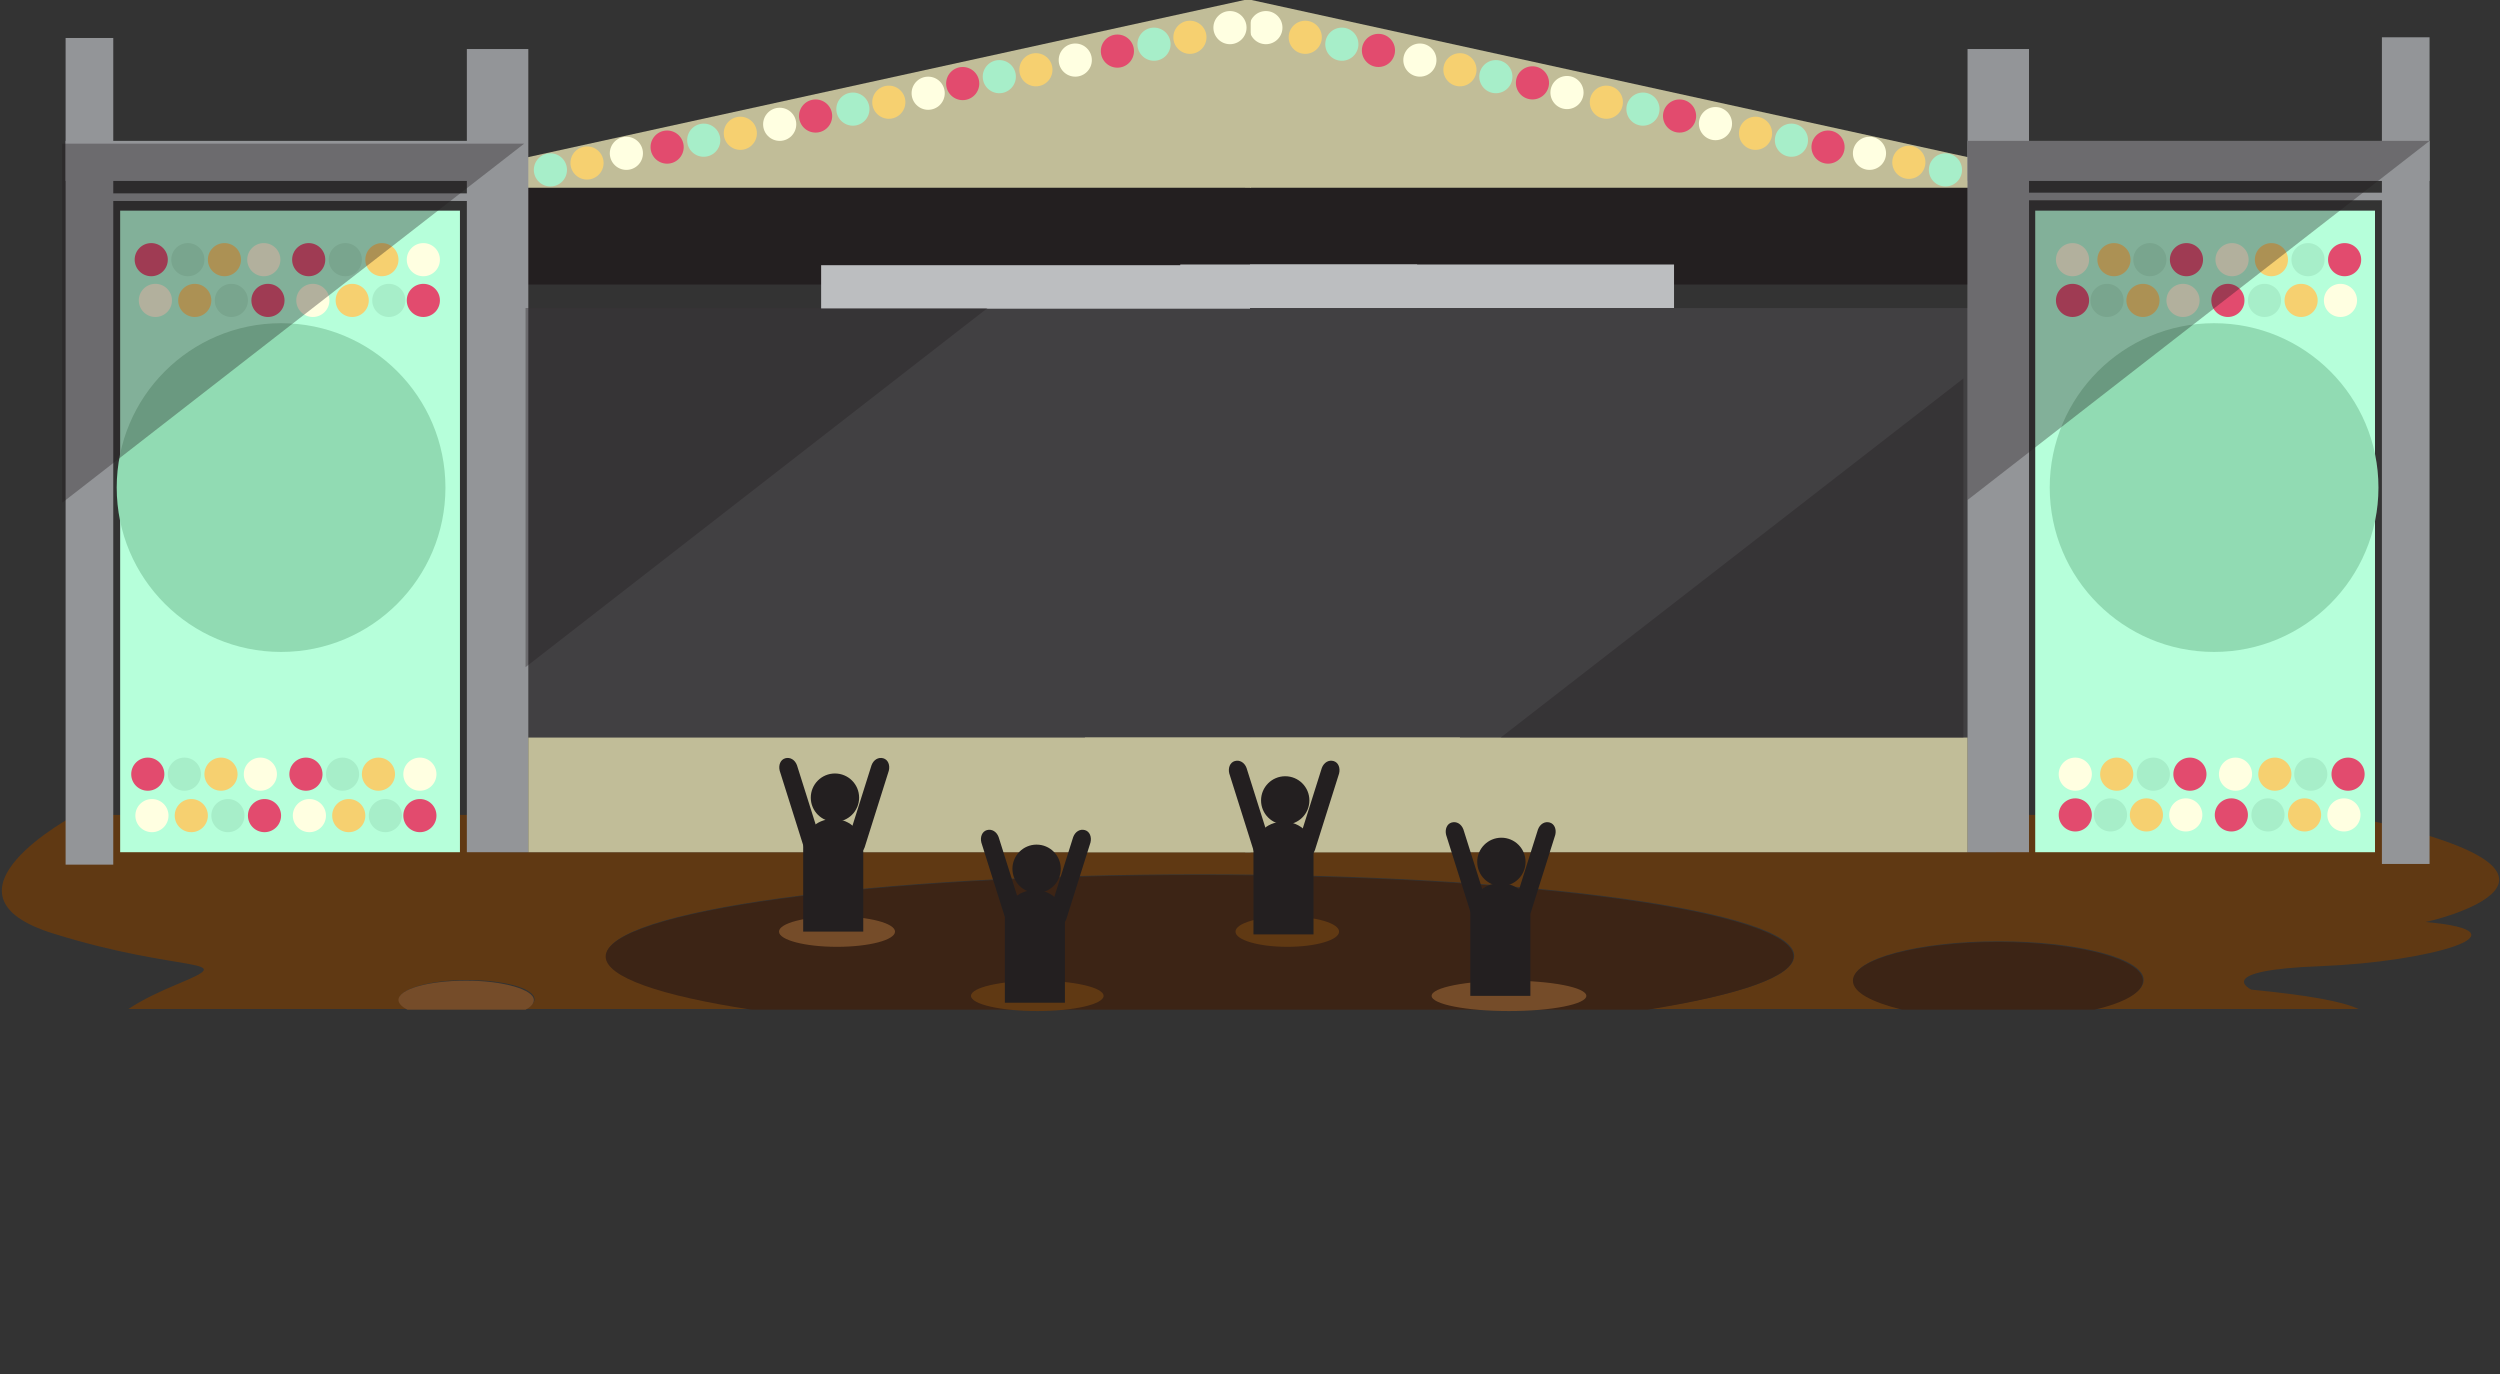 <?xml version="1.0" encoding="utf-8"?>
<!-- Generator: Adobe Illustrator 18.1.0, SVG Export Plug-In . SVG Version: 6.00 Build 0)  -->
<!DOCTYPE svg PUBLIC "-//W3C//DTD SVG 1.1//EN" "http://www.w3.org/Graphics/SVG/1.1/DTD/svg11.dtd">
<svg version="1.1" id="Layer_1" xmlns="http://www.w3.org/2000/svg" xmlns:xlink="http://www.w3.org/1999/xlink" x="0px" y="0px"
	 viewBox="0 0 362 199" enable-background="new 0 0 362 199" xml:space="preserve">
<rect x="0" y="0" width="362" height="199" fill="#333333" stroke="none"/>
<ellipse fill="#3C2415" cx="58.6" cy="132.7" rx="15.7" ry="3.8"/>
<ellipse fill="#3C2415" cx="315" cy="131.1" rx="14.4" ry="1.6"/>
<ellipse fill="#754C29" cx="271.7" cy="130.1" rx="9.9" ry="2.6"/>
<path fill="#603913" d="M339.4,118H10.9c0,0-21.7,11.5-3.1,17.2c18.6,5.8,27.3,3.4,17.9,7.3c-2.4,1-5,2.2-7.1,3.6h40.5
	c-0.8-0.4-1.3-0.9-1.3-1.4c0-1.5,4.4-2.8,9.8-2.8s9.8,1.2,9.8,2.8c0,0.5-0.5,1-1.3,1.4h32.8c-13.1-2.1-21.1-4.8-21.1-7.7
	c0-6.5,38.5-11.8,86-11.8s86,5.3,86,11.8c0,3-8,5.7-21.1,7.7h36.8c-4.3-1-7.1-2.5-7.1-4.2c0-3.1,9.4-5.6,21-5.6
	c11.6,0,21,2.5,21,5.6c0,1.7-2.7,3.1-7.1,4.2h38.2c-2.3-1.1-7.3-2-15.5-2.8c0,0-5.9-2.8,10-3.4c15.9-0.6,30.9-5,15.2-6.4
	C351.2,133.6,381.8,126.6,339.4,118z"/>
<path fill="#754C29" d="M77.3,144.8c0-1.5-4.4-2.8-9.8-2.8s-9.8,1.2-9.8,2.8c0,0.5,0.5,1,1.3,1.4h17.1
	C76.9,145.8,77.3,145.3,77.3,144.8z"/>
<path fill="#3C2415" d="M310.3,142c0-3.1-9.4-5.6-21-5.6c-11.6,0-21,2.5-21,5.6c0,1.7,2.7,3.1,7.1,4.2h27.9
	C307.6,145.2,310.3,143.7,310.3,142z"/>
<g>
	<polygon fill="#C1BD98" points="180.3,27.2 289.8,27.2 285.6,22.9 180.3,-0.2 	"/>
	<rect x="180.3" y="27.2" fill="#231F20" width="109.5" height="14"/>
	<rect x="180.3" y="44.6" fill="#414042" width="108.7" height="78.8"/>
	<rect x="284.9" y="7.1" fill="#939598" width="8.9" height="116.3"/>
	<rect x="284.9" y="20.4" fill="#939598" width="66.9" height="5.8"/>
	<rect x="344.9" y="5.4" fill="#939598" width="6.9" height="119.7"/>
	<rect x="180.3" y="106.8" fill="#C1BD98" width="104.6" height="16.6"/>
	<rect x="292.2" y="27.9" fill="#939598" width="53.4" height="1.1"/>
	<rect x="294.7" y="30.5" fill="#B6FFDA" width="49.2" height="92.9"/>
	<circle fill="#FFFFE1" cx="183.3" cy="4" r="2.4"/>
	<circle fill="#F6D070" cx="189" cy="5.4" r="2.4"/>
	<circle fill="#A7EEC9" cx="194.3" cy="6.4" r="2.4"/>
	<circle fill="#E24B6E" cx="199.6" cy="7.3" r="2.4"/>
	<circle fill="#FFFFE1" cx="205.6" cy="8.7" r="2.4"/>
	<circle fill="#F6D070" cx="211.4" cy="10.1" r="2.4"/>
	<circle fill="#A7EEC9" cx="216.6" cy="11.1" r="2.4"/>
	<circle fill="#E24B6E" cx="221.9" cy="12" r="2.4"/>
	<circle fill="#FFFFE1" cx="226.9" cy="13.4" r="2.4"/>
	<circle fill="#F6D070" cx="232.6" cy="14.8" r="2.4"/>
	<circle fill="#A7EEC9" cx="237.9" cy="15.8" r="2.4"/>
	<circle fill="#E24B6E" cx="243.2" cy="16.8" r="2.4"/>
	<circle fill="#FFFFE1" cx="248.4" cy="17.9" r="2.4"/>
	<circle fill="#F6D070" cx="254.2" cy="19.3" r="2.4"/>
	<circle fill="#A7EEC9" cx="259.4" cy="20.3" r="2.4"/>
	<circle fill="#E24B6E" cx="264.7" cy="21.3" r="2.4"/>
	<circle fill="#FFFFE1" cx="270.7" cy="22.2" r="2.4"/>
	<circle fill="#F6D070" cx="276.4" cy="23.5" r="2.4"/>
	<circle fill="#A7EEC9" cx="281.7" cy="24.6" r="2.4"/>
	<circle fill="#91DBB3" cx="320.6" cy="70.6" r="23.8"/>
	<circle fill="#FFFFE1" cx="300.1" cy="37.6" r="2.4"/>
	<circle fill="#F6D070" cx="306.1" cy="37.6" r="2.4"/>
	<circle fill="#A7EEC9" cx="311.3" cy="37.6" r="2.4"/>
	<circle fill="#E24B6E" cx="316.6" cy="37.6" r="2.4"/>
	<circle fill="#FFFFE1" cx="323.2" cy="37.6" r="2.4"/>
	<circle fill="#F6D070" cx="328.9" cy="37.6" r="2.4"/>
	<circle fill="#A7EEC9" cx="334.2" cy="37.6" r="2.4"/>
	<circle fill="#E24B6E" cx="339.5" cy="37.6" r="2.4"/>
	<circle fill="#FFFFE1" cx="338.9" cy="43.5" r="2.4"/>
	<circle fill="#F6D070" cx="333.2" cy="43.5" r="2.4"/>
	<circle fill="#A7EEC9" cx="327.9" cy="43.5" r="2.4"/>
	<circle fill="#E24B6E" cx="322.6" cy="43.5" r="2.4"/>
	<circle fill="#FFFFE1" cx="316.1" cy="43.5" r="2.4"/>
	<circle fill="#F6D070" cx="310.3" cy="43.5" r="2.4"/>
	<circle fill="#A7EEC9" cx="305.1" cy="43.5" r="2.4"/>
	<circle fill="#E24B6E" cx="300.1" cy="43.5" r="2.4"/>
	<circle fill="#FFFFE1" cx="300.5" cy="112.1" r="2.4"/>
	<circle fill="#F6D070" cx="306.5" cy="112.1" r="2.4"/>
	<circle fill="#A7EEC9" cx="311.8" cy="112.1" r="2.4"/>
	<circle fill="#E24B6E" cx="317.1" cy="112.1" r="2.4"/>
	<circle fill="#FFFFE1" cx="323.7" cy="112.1" r="2.4"/>
	<circle fill="#F6D070" cx="329.4" cy="112.1" r="2.4"/>
	<circle fill="#A7EEC9" cx="334.6" cy="112.1" r="2.4"/>
	<circle fill="#E24B6E" cx="340" cy="112.1" r="2.4"/>
	<circle fill="#FFFFE1" cx="339.4" cy="118" r="2.4"/>
	<circle fill="#F6D070" cx="333.7" cy="118" r="2.4"/>
	<circle fill="#A7EEC9" cx="328.4" cy="118" r="2.4"/>
	<circle fill="#E24B6E" cx="323.1" cy="118" r="2.4"/>
	<circle fill="#FFFFE1" cx="316.5" cy="118" r="2.4"/>
	<circle fill="#F6D070" cx="310.8" cy="118" r="2.4"/>
	<circle fill="#A7EEC9" cx="305.6" cy="118" r="2.4"/>
	<circle fill="#E24B6E" cx="300.5" cy="118" r="2.4"/>
	<rect x="180.3" y="38.3" fill="#BCBEC0" width="62.1" height="6.3"/>
	<g>
		<polygon fill="#C1BD98" points="181.1,27.2 71.5,27.2 75.8,22.9 181.1,-0.2 		"/>
		<rect x="71.5" y="27.2" fill="#231F20" width="109.5" height="14"/>
		<rect x="72.4" y="44.6" fill="#414042" width="108.7" height="78.8"/>
		<rect x="67.6" y="7.1" fill="#939598" width="8.9" height="116.3"/>
		<rect x="9.5" y="20.4" fill="#939598" width="66.9" height="5.8"/>
		<rect x="9.5" y="5.5" fill="#939598" width="6.9" height="119.7"/>
		<rect x="76.5" y="106.8" fill="#C1BD98" width="104.6" height="16.6"/>
		<rect x="15.7" y="28" fill="#939598" width="53.4" height="1.1"/>
		<rect x="17.4" y="30.5" fill="#B6FFDA" width="49.2" height="92.9"/>
		<circle fill="#FFFFE1" cx="178.1" cy="4" r="2.4"/>
		<circle fill="#F6D070" cx="172.3" cy="5.4" r="2.4"/>
		<circle fill="#A7EEC9" cx="167.1" cy="6.4" r="2.4"/>
		<circle fill="#E24B6E" cx="161.8" cy="7.4" r="2.4"/>
		<circle fill="#FFFFE1" cx="155.7" cy="8.7" r="2.4"/>
		<circle fill="#F6D070" cx="150" cy="10.1" r="2.4"/>
		<circle fill="#A7EEC9" cx="144.7" cy="11.1" r="2.4"/>
		<circle fill="#E24B6E" cx="139.4" cy="12.1" r="2.4"/>
		<circle fill="#FFFFE1" cx="134.4" cy="13.5" r="2.4"/>
		<circle fill="#F6D070" cx="128.7" cy="14.8" r="2.4"/>
		<circle fill="#A7EEC9" cx="123.5" cy="15.8" r="2.4"/>
		<circle fill="#E24B6E" cx="118.1" cy="16.8" r="2.4"/>
		<circle fill="#FFFFE1" cx="112.9" cy="18" r="2.4"/>
		<circle fill="#F6D070" cx="107.2" cy="19.3" r="2.4"/>
		<circle fill="#A7EEC9" cx="101.9" cy="20.3" r="2.4"/>
		<circle fill="#E24B6E" cx="96.6" cy="21.3" r="2.4"/>
		<circle fill="#FFFFE1" cx="90.7" cy="22.2" r="2.4"/>
		<circle fill="#F6D070" cx="85" cy="23.6" r="2.4"/>
		<circle fill="#A7EEC9" cx="79.7" cy="24.6" r="2.4"/>
		<circle fill="#91DBB3" cx="40.7" cy="70.6" r="23.8"/>
		<circle fill="#FFFFE1" cx="61.3" cy="37.6" r="2.4"/>
		<circle fill="#F6D070" cx="55.3" cy="37.6" r="2.4"/>
		<circle fill="#A7EEC9" cx="50" cy="37.6" r="2.4"/>
		<circle fill="#E24B6E" cx="44.7" cy="37.6" r="2.4"/>
		<circle fill="#FFFFE1" cx="38.2" cy="37.6" r="2.4"/>
		<circle fill="#F6D070" cx="32.5" cy="37.6" r="2.4"/>
		<circle fill="#A7EEC9" cx="27.2" cy="37.6" r="2.4"/>
		<circle fill="#E24B6E" cx="21.9" cy="37.6" r="2.4"/>
		<circle fill="#FFFFE1" cx="22.5" cy="43.5" r="2.4"/>
		<circle fill="#F6D070" cx="28.2" cy="43.5" r="2.4"/>
		<circle fill="#A7EEC9" cx="33.5" cy="43.5" r="2.4"/>
		<circle fill="#E24B6E" cx="38.8" cy="43.5" r="2.4"/>
		<circle fill="#FFFFE1" cx="45.3" cy="43.5" r="2.4"/>
		<circle fill="#F6D070" cx="51" cy="43.5" r="2.4"/>
		<circle fill="#A7EEC9" cx="56.3" cy="43.5" r="2.4"/>
		<circle fill="#E24B6E" cx="61.3" cy="43.5" r="2.4"/>
		<circle fill="#FFFFE1" cx="60.8" cy="112.1" r="2.4"/>
		<circle fill="#F6D070" cx="54.8" cy="112.1" r="2.4"/>
		<circle fill="#A7EEC9" cx="49.6" cy="112.1" r="2.4"/>
		<circle fill="#E24B6E" cx="44.3" cy="112.1" r="2.4"/>
		<circle fill="#FFFFE1" cx="37.7" cy="112.1" r="2.4"/>
		<circle fill="#F6D070" cx="32" cy="112.1" r="2.4"/>
		<circle fill="#A7EEC9" cx="26.7" cy="112.1" r="2.4"/>
		<circle fill="#E24B6E" cx="21.4" cy="112.1" r="2.4"/>
		<circle fill="#FFFFE1" cx="22" cy="118.1" r="2.4"/>
		<circle fill="#F6D070" cx="27.7" cy="118.1" r="2.4"/>
		<circle fill="#A7EEC9" cx="33" cy="118.1" r="2.4"/>
		<circle fill="#E24B6E" cx="38.3" cy="118.1" r="2.4"/>
		<circle fill="#FFFFE1" cx="44.8" cy="118.1" r="2.4"/>
		<circle fill="#F6D070" cx="50.5" cy="118.1" r="2.4"/>
		<circle fill="#A7EEC9" cx="55.8" cy="118.1" r="2.4"/>
		<circle fill="#E24B6E" cx="60.8" cy="118.1" r="2.4"/>
		<rect x="118.9" y="38.4" fill="#BCBEC0" width="62.1" height="6.3"/>
	</g>
	<rect x="170.9" y="38.3" fill="#BCBEC0" width="34.3" height="6.3"/>
	<rect x="157.1" y="106.8" fill="#C1BD98" width="54.3" height="16.6"/>
</g>
<polygon opacity="0.35" fill="#231F20" points="351.8,20.4 284.9,20.4 284.9,72.4 "/>
<polygon opacity="0.35" fill="#231F20" points="75.9,20.8 9,20.8 9,72.8 "/>
<polygon opacity="0.35" fill="#231F20" points="217.3,106.8 284.3,106.8 284.3,54.8 "/>
<polygon opacity="0.35" fill="#231F20" points="143,44.6 76.1,44.6 76.1,96.6 "/>
<path fill="#3C2415" d="M259.7,138.5c0-6.5-38.5-11.8-86-11.8s-86,5.3-86,11.8c0,3,8,5.7,21.1,7.7h129.8
	C251.7,144.1,259.7,141.4,259.7,138.5z"/>
<ellipse fill="#754C29" cx="121.2" cy="134.9" rx="8.4" ry="2.2"/>
<ellipse fill="#603913" cx="150.2" cy="144.2" rx="9.6" ry="2.2"/>
<ellipse fill="#603913" cx="186.4" cy="134.9" rx="7.5" ry="2.2"/>
<ellipse fill="#754C29" cx="218.5" cy="144.2" rx="11.2" ry="2.2"/>
<g>
	<path fill="#231F20" d="M221.6,144.2v-12.1c0-2.3-1.9-4.2-4.2-4.2h-0.3c-2.3,0-4.2,1.9-4.2,4.2v12.1H221.6z"/>
	<circle fill="#231F20" cx="217.4" cy="124.8" r="3.5"/>
	<path fill="#231F20" d="M215.4,131.2c0.2,0.8-0.1,1.6-0.8,1.8l0,0c-0.7,0.2-1.4-0.2-1.7-1l-3.5-11.1c-0.2-0.8,0.1-1.6,0.8-1.8l0,0
		c0.7-0.2,1.4,0.2,1.7,1L215.4,131.2z"/>
	<path fill="#231F20" d="M219.2,131.2c-0.2,0.8,0.1,1.6,0.8,1.8l0,0c0.7,0.2,1.4-0.2,1.7-1l3.5-11.1c0.2-0.8-0.1-1.6-0.8-1.8l0,0
		c-0.7-0.2-1.4,0.2-1.7,1L219.2,131.2z"/>
</g>
<g>
	<path fill="#231F20" d="M154.2,145.2v-12.1c0-2.3-1.9-4.2-4.2-4.2h-0.3c-2.3,0-4.2,1.9-4.2,4.2v12.1H154.2z"/>
	<circle fill="#231F20" cx="150.1" cy="125.8" r="3.5"/>
	<path fill="#231F20" d="M148.1,132.3c0.2,0.8-0.1,1.6-0.8,1.8l0,0c-0.7,0.2-1.4-0.2-1.7-1l-3.5-11.1c-0.2-0.8,0.1-1.6,0.8-1.8l0,0
		c0.7-0.2,1.4,0.2,1.7,1L148.1,132.3z"/>
	<path fill="#231F20" d="M151.9,132.3c-0.2,0.8,0.1,1.6,0.8,1.8l0,0c0.7,0.2,1.4-0.2,1.7-1l3.5-11.1c0.2-0.8-0.1-1.6-0.8-1.8l0,0
		c-0.7-0.2-1.4,0.2-1.7,1L151.9,132.3z"/>
</g>
<g>
	<path fill="#231F20" d="M190.2,135.3v-12.1c0-2.3-1.9-4.2-4.2-4.2h-0.3c-2.3,0-4.2,1.9-4.2,4.2v12.1H190.2z"/>
	<circle fill="#231F20" cx="186.1" cy="115.9" r="3.5"/>
	<path fill="#231F20" d="M184,122.3c0.2,0.8-0.1,1.6-0.8,1.8l0,0c-0.7,0.2-1.4-0.2-1.7-1l-3.5-11.1c-0.2-0.8,0.1-1.6,0.8-1.8l0,0
		c0.7-0.2,1.4,0.2,1.7,1L184,122.3z"/>
	<path fill="#231F20" d="M187.9,122.3c-0.2,0.8,0.1,1.6,0.8,1.8l0,0c0.7,0.2,1.4-0.2,1.7-1l3.5-11.1c0.2-0.8-0.1-1.6-0.8-1.8l0,0
		c-0.7-0.2-1.4,0.2-1.7,1L187.9,122.3z"/>
</g>
<g>
	<path fill="#231F20" d="M125,134.9v-12.1c0-2.3-1.9-4.2-4.2-4.2h-0.3c-2.3,0-4.2,1.9-4.2,4.2v12.1H125z"/>
	<circle fill="#231F20" cx="120.9" cy="115.5" r="3.5"/>
	<path fill="#231F20" d="M118.9,121.9c0.2,0.8-0.1,1.6-0.8,1.8l0,0c-0.7,0.2-1.4-0.2-1.7-1l-3.5-11.1c-0.2-0.8,0.1-1.6,0.8-1.8l0,0
		c0.7-0.2,1.4,0.2,1.7,1L118.9,121.9z"/>
	<path fill="#231F20" d="M122.7,121.9c-0.2,0.8,0.1,1.6,0.8,1.8l0,0c0.7,0.2,1.4-0.2,1.7-1l3.5-11.1c0.2-0.8-0.1-1.6-0.8-1.8l0,0
		c-0.7-0.2-1.4,0.2-1.7,1L122.7,121.9z"/>
</g>
</svg>
